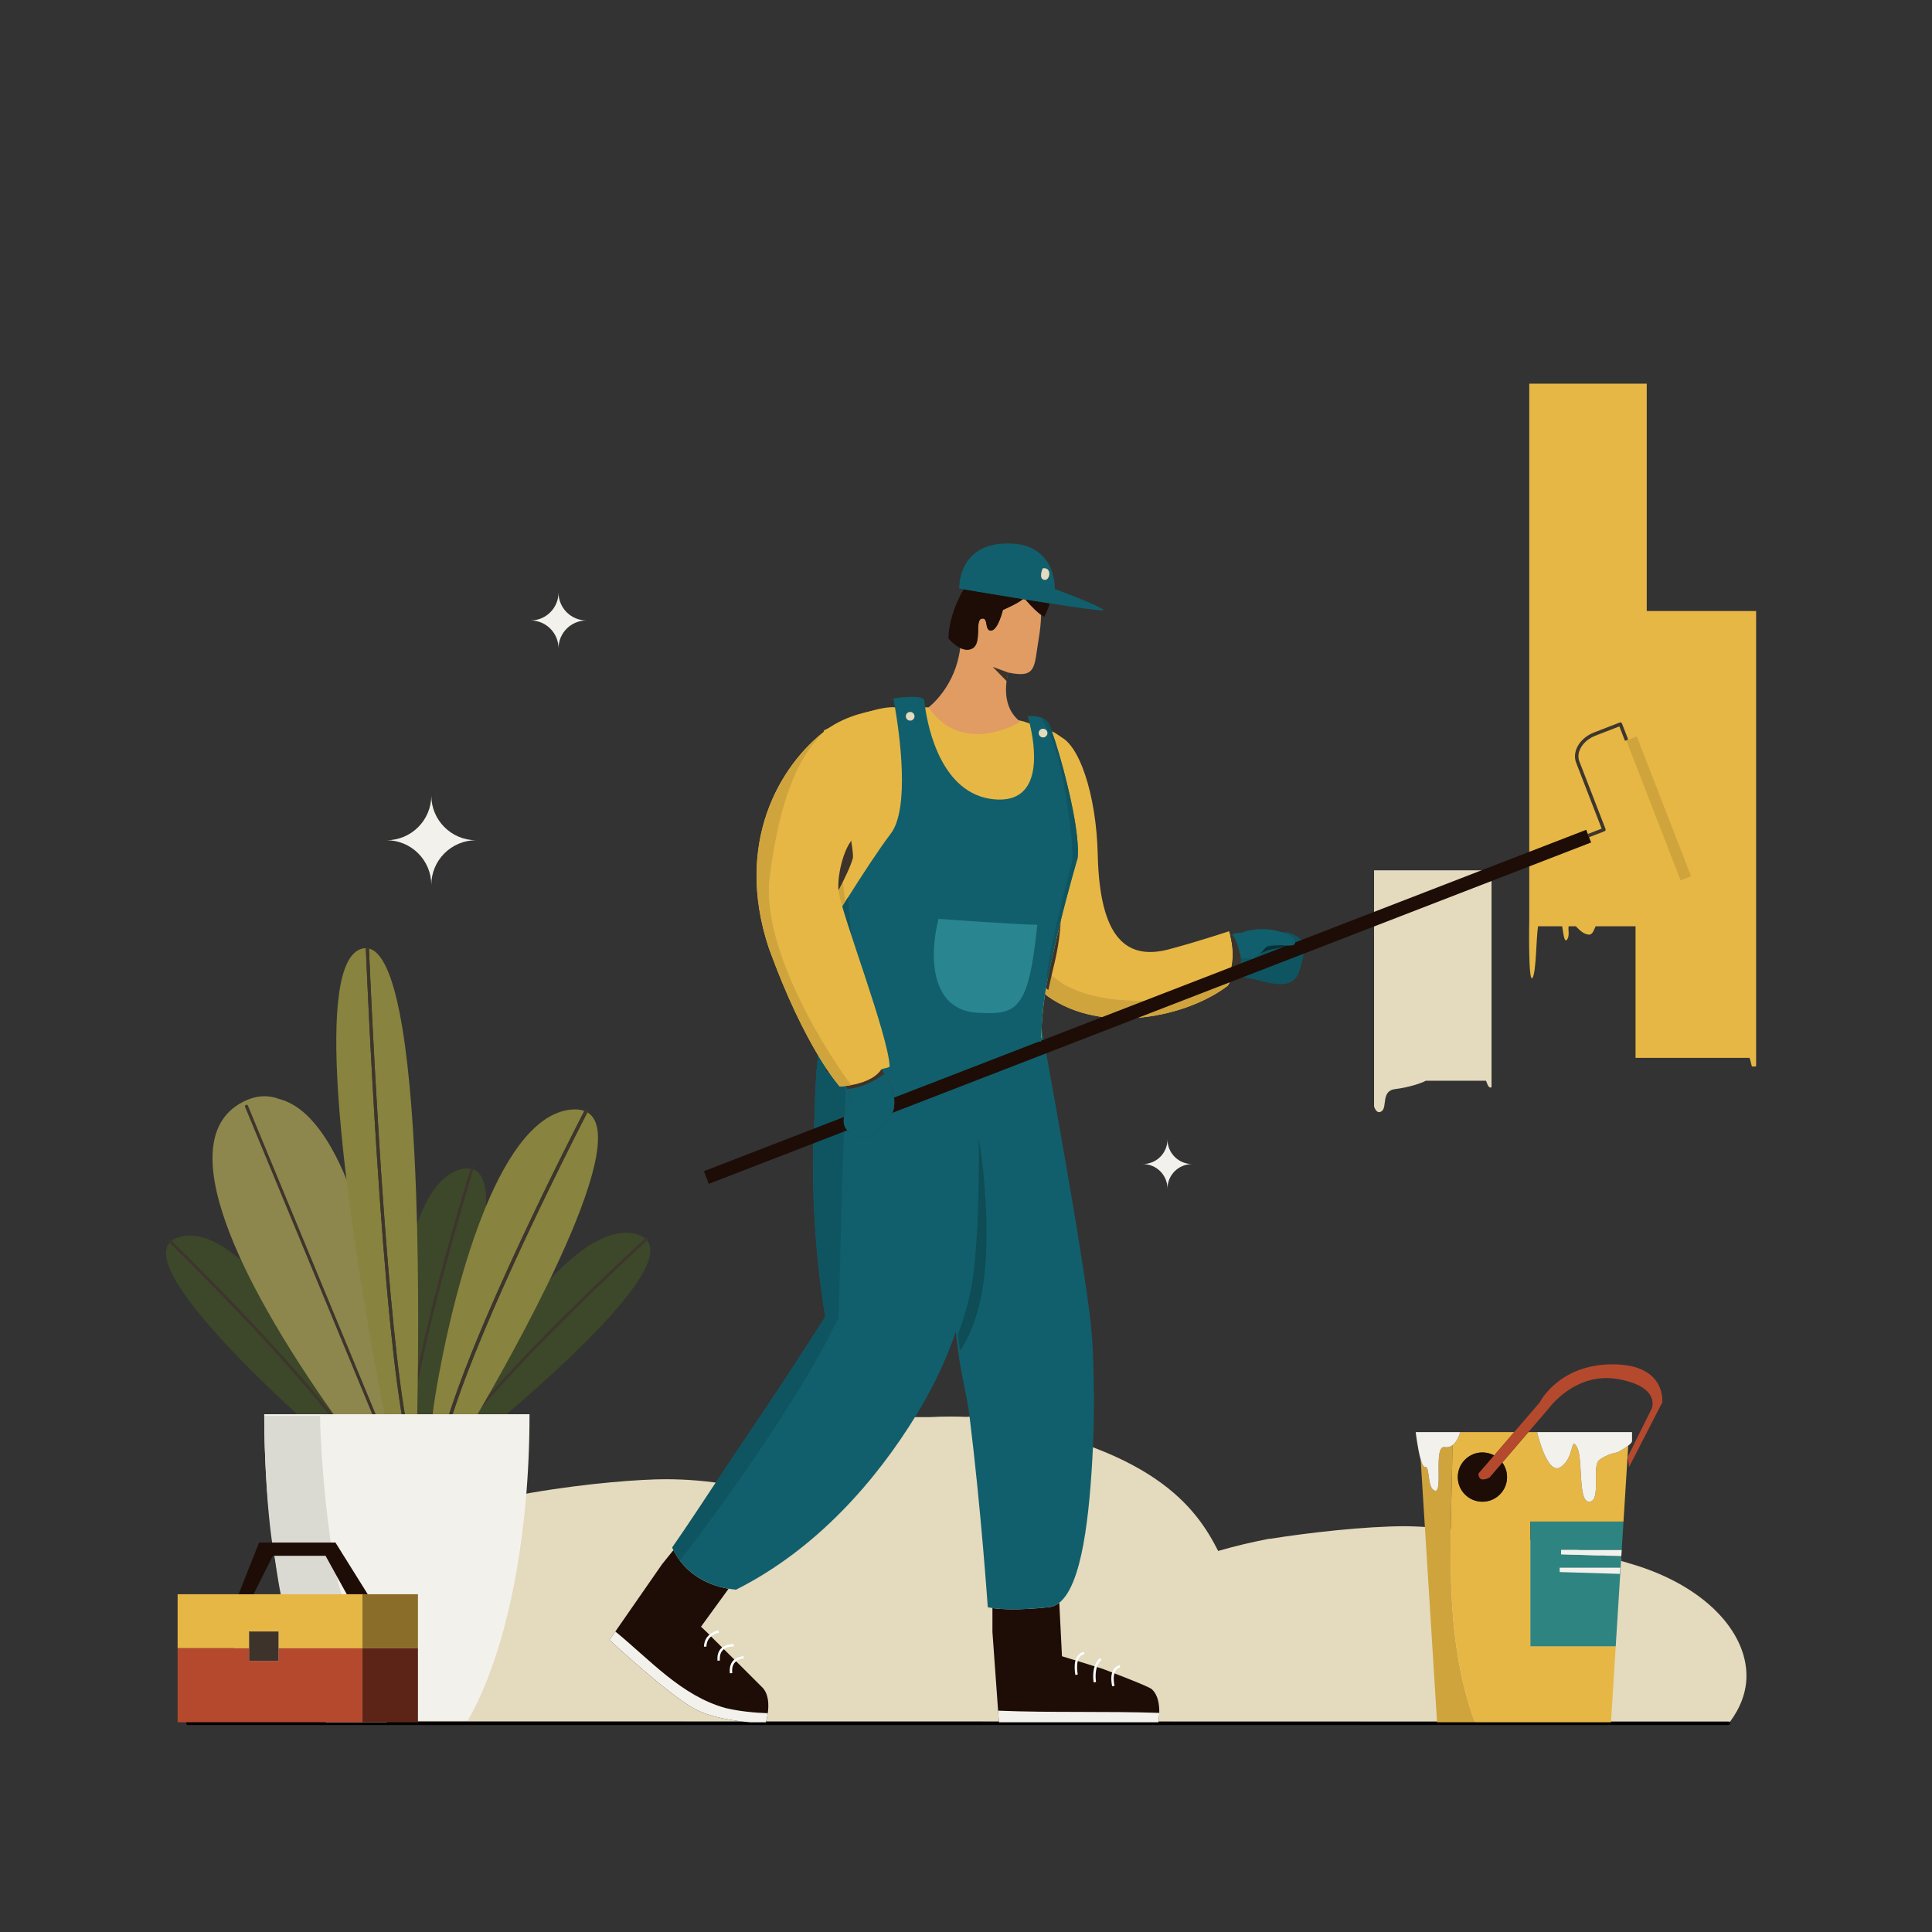 <svg xmlns="http://www.w3.org/2000/svg" xmlns:xlink="http://www.w3.org/1999/xlink" viewBox="0 0 1200 1200" width="1200" height="1200" preserveAspectRatio="xMidYMid meet" style="width: 100%; height: 100%; transform: translate3d(0px, 0px, 0px); content-visibility: visible;"><rect x="0" y="0" width="1200" height="1200" fill="#333333" stroke="none"/><defs><clipPath id="__lottie_element_3"><rect width="1200" height="1200" x="0" y="0"></rect></clipPath><clipPath id="__lottie_element_5"><path d="M0,0 L1200,0 L1200,1200 L0,1200z"></path></clipPath><clipPath id="__lottie_element_9"><path d="M0,0 L1200,0 L1200,1200 L0,1200z"></path></clipPath></defs><g clip-path="url(#__lottie_element_3)"><g clip-path="url(#__lottie_element_5)" transform="matrix(1,0,0,1,0,0)" opacity="1" style="display: block;"><g transform="matrix(1,0,0,1,0,0)" opacity="1" style="display: block;"><g opacity="1" transform="matrix(1,0,0,1,599.108,974.708)"><path fill="rgb(228,218,189)" fill-opacity="1" d=" M415.679,-2.859 C343.279,-24.942 280.207,-26.752 274.083,-26.752 C248.742,-26.752 213.236,-22.695 189.446,-18.868 C189.446,-18.868 189.446,-19.004 189.446,-19.004 C178.266,-16.858 167.58,-14.306 157.507,-11.38 C143.769,-38.419 117.215,-76.476 6.396,-94.165 C6.386,-94.242 6.377,-94.318 6.367,-94.394 C5.64,-94.439 4.909,-94.472 4.18,-94.51 C3.435,-94.627 2.701,-94.746 1.95,-94.859 C1.95,-94.78 1.956,-94.7 1.956,-94.62 C-1.608,-94.775 -5.2,-94.859 -8.82,-94.859 C-13.108,-94.859 -17.356,-94.74 -21.568,-94.524 C-78.385,-94.86 -102.148,-87.573 -146.259,-52.544 C-158.936,-54.755 -172.173,-55.941 -185.799,-55.941 C-214.994,-55.941 -317.925,-46.799 -370.982,-15.627 C-445.308,28.043 -467.986,64.123 -485.653,94.569 C-485.653,94.569 475.153,94.684 475.343,94.859 C482.028,85.817 485.653,76.171 485.653,66.151 C485.653,38.758 459.865,10.618 415.679,-2.859z"></path></g><g opacity="1" transform="matrix(1,0,0,1,595.188,1070.359)"><path fill="rgb(0,0,0)" fill-opacity="1" d=" M411.754,-1.082 C411.754,-1.082 327.222,-1.082 327.222,-1.082 C327.222,-1.082 303.722,-1.082 303.722,-1.082 C303.722,-1.082 201.804,-1.082 201.804,-1.082 C201.804,-1.082 193.365,-1.082 193.365,-1.082 C193.365,-1.082 130.601,-1.082 130.601,-1.082 C130.601,-1.082 31.6,-1.082 31.6,-1.082 C31.6,-1.082 -113.151,-1.082 -113.151,-1.082 C-113.151,-1.082 -122.893,-1.082 -122.893,-1.082 C-122.893,-1.082 -298.347,-1.082 -298.347,-1.082 C-298.347,-1.082 -323.61,-1.082 -323.61,-1.082 C-323.61,-1.082 -329.265,-1.082 -329.265,-1.082 C-329.265,-1.082 -363.763,-1.082 -363.763,-1.082 C-363.763,-1.082 -478.53,-1.082 -478.53,-1.082 C-479.128,-1.082 -479.612,-0.598 -479.612,0 C-479.612,0.598 -479.128,1.082 -478.53,1.082 C-478.53,1.082 478.53,1.082 478.53,1.082 C479.128,1.082 479.612,0.598 479.612,0 C479.612,-0.313 479.477,-0.594 479.263,-0.792 C479.069,-0.97 478.814,-1.082 478.53,-1.082 C478.53,-1.082 411.754,-1.082 411.754,-1.082z"></path></g></g><g transform="matrix(1,0,0,1,0,0)" opacity="1" style="display: block;"><g opacity="1" transform="matrix(0.981,0.193,-0.193,0.981,176.339,-37.914)"><g opacity="1" transform="matrix(1,0,0,1,332.335,817.696)"><path fill="rgb(62,54,44)" fill-opacity="1" d=" M-28.409,38 C-35.144,49.246 -41.144,59.986 -45.723,69.418 C-45.723,69.418 -44.13,69.859 -44.13,69.859 C-39.599,60.559 -33.671,49.946 -27.016,38.836 C-12.39,14.415 5.732,-12.415 20.194,-33.133 C27.425,-43.492 33.741,-52.324 38.249,-58.565 C40.504,-61.687 42.305,-64.16 43.544,-65.853 C44.163,-66.699 44.641,-67.35 44.965,-67.789 C45.017,-67.86 45.058,-67.917 45.102,-67.977 C45.331,-68.287 45.456,-68.456 45.456,-68.457 C45.723,-68.817 45.646,-69.326 45.285,-69.593 C44.924,-69.86 44.416,-69.782 44.15,-69.422 C44.149,-69.422 44.014,-69.238 43.758,-68.892 C40.937,-65.058 23.143,-40.786 3.431,-11.603 C-7.318,4.311 -18.636,21.683 -28.409,38z"></path></g><g opacity="1" transform="matrix(1,0,0,1,338.077,820.033)"><path fill="rgb(61,71,41)" fill-opacity="1" d=" M37.801,-68.19 C36.563,-66.498 34.761,-64.023 32.507,-60.902 C27.998,-54.661 21.682,-45.829 14.451,-35.469 C-0.011,-14.751 -18.132,12.078 -32.758,36.499 C-39.413,47.609 -45.342,58.221 -49.872,67.522 C-49.872,67.522 -39.816,70.313 -39.816,70.313 C-26.111,53.672 -3.418,25.215 14.731,-1.974 C35.196,-32.632 49.872,-61.667 39.36,-70.313 C39.315,-70.253 39.274,-70.198 39.222,-70.126 C38.899,-69.687 38.421,-69.037 37.801,-68.19z"></path></g><g opacity="1" transform="matrix(1,0,0,1,327.803,816.88)"><path fill="rgb(61,71,41)" fill-opacity="1" d=" M-6.831,-28.64 C-26.445,3.625 -41.652,46.224 -47.531,65.693 C-47.805,66.602 -48.059,67.459 -48.291,68.263 C-48.291,68.263 -41.19,70.234 -41.19,70.234 C-36.611,60.802 -30.612,50.062 -23.877,38.816 C-14.103,22.499 -2.786,5.127 7.963,-10.786 C27.675,-39.97 45.469,-64.243 48.291,-68.077 C46.715,-68.962 44.735,-69.518 42.297,-69.696 C34.909,-70.234 27.594,-67.266 20.507,-61.849 C12.147,-55.457 4.102,-45.653 -3.373,-34.148 C-4.54,-32.351 -5.693,-30.512 -6.831,-28.64z"></path></g></g><g opacity="1" transform="matrix(0.987,-0.161,0.161,0.987,-141.388,46.884)"><g opacity="1" transform="matrix(1,0,0,1,171.91,823.1)"><path fill="rgb(62,54,44)" fill-opacity="1" d=" M28.41,38 C35.145,49.246 41.145,59.985 45.723,69.417 C45.723,69.417 44.131,69.859 44.131,69.859 C39.6,60.559 33.671,49.946 27.016,38.836 C12.39,14.415 -5.731,-12.415 -20.193,-33.133 C-27.423,-43.492 -33.74,-52.323 -38.248,-58.565 C-40.502,-61.687 -42.304,-64.16 -43.543,-65.854 C-44.162,-66.699 -44.64,-67.35 -44.964,-67.789 C-45.015,-67.86 -45.057,-67.917 -45.101,-67.977 C-45.33,-68.288 -45.454,-68.457 -45.455,-68.457 C-45.722,-68.818 -45.646,-69.327 -45.285,-69.594 C-44.924,-69.86 -44.415,-69.783 -44.149,-69.422 C-44.148,-69.422 -44.012,-69.238 -43.757,-68.892 C-40.935,-65.058 -23.142,-40.787 -3.43,-11.603 C7.319,4.311 18.637,21.682 28.41,38z"></path></g><g opacity="1" transform="matrix(1,0,0,1,166.168,825.438)"><path fill="rgb(61,71,41)" fill-opacity="1" d=" M-37.801,-68.191 C-36.563,-66.498 -34.76,-64.025 -32.507,-60.904 C-27.998,-54.662 -21.682,-45.829 -14.451,-35.469 C0.011,-14.752 18.132,12.077 32.758,36.497 C39.413,47.608 45.342,58.221 49.872,67.522 C49.872,67.522 39.816,70.313 39.816,70.313 C26.111,53.672 3.418,25.214 -14.731,-1.974 C-35.196,-32.633 -49.872,-61.668 -39.359,-70.313 C-39.315,-70.253 -39.274,-70.199 -39.222,-70.128 C-38.899,-69.688 -38.42,-69.037 -37.801,-68.191z"></path></g><g opacity="1" transform="matrix(1,0,0,1,176.443,822.284)"><path fill="rgb(61,71,41)" fill-opacity="1" d=" M6.831,-28.64 C26.445,3.624 41.652,46.223 47.53,65.693 C47.805,66.601 48.058,67.458 48.291,68.262 C48.291,68.262 41.19,70.233 41.19,70.233 C36.611,60.801 30.611,50.062 23.876,38.816 C14.103,22.498 2.785,5.127 -7.963,-10.786 C-27.675,-39.971 -45.469,-64.243 -48.291,-68.077 C-46.715,-68.962 -44.735,-69.518 -42.297,-69.696 C-34.909,-70.234 -27.595,-67.267 -20.508,-61.849 C-12.147,-55.457 -4.102,-45.653 3.373,-34.148 C4.54,-32.352 5.692,-30.513 6.831,-28.64z"></path></g></g><g opacity="1" transform="matrix(0.989,-0.145,0.145,0.989,-127.016,43.607)"><g opacity="1" transform="matrix(1,0,0,1,201.745,782.702)"><path fill="rgb(142,135,77)" fill-opacity="1" d=" M46.367,14.862 C46.14,11.42 45.883,7.959 45.59,4.491 C44.155,-12.522 41.883,-29.666 38.39,-45.301 C31.777,-74.903 20.782,-99.08 2.779,-106.657 C-3.671,-110.225 -11.068,-110.984 -19.56,-108.109 C-46.671,-98.929 -48.264,-65.967 -39.516,-28.079 C-35.912,-12.47 -30.555,3.974 -24.499,19.938 C-23.265,23.191 -22.003,26.425 -20.719,29.627 C-9.966,56.467 2.183,81.114 10.443,96.997 C11.977,99.947 13.376,102.592 14.608,104.895 C14.714,105.094 14.822,105.296 14.926,105.49 C14.926,105.49 15.673,107.939 17.233,110.984 C17.233,110.984 46.349,105.49 46.349,105.49 C46.775,101.989 46.993,98.68 46.993,98.68 C47.003,98.46 47.013,98.232 47.023,98.007 C47.139,95.397 47.258,92.408 47.367,89.084 C47.955,71.191 48.264,43.716 46.367,14.862z"></path></g><g opacity="1" transform="matrix(1,0,0,1,210.289,782.058)"><path fill="rgb(62,54,44)" fill-opacity="1" d=" M-25.461,-104.634 C-25.592,-105.154 -26.12,-105.469 -26.641,-105.338 C-27.161,-105.207 -27.476,-104.679 -27.345,-104.158 C-27.345,-104.158 25.488,105.469 25.488,105.469 C25.488,105.469 27.477,105.413 27.477,105.413 C27.477,105.413 -25.461,-104.634 -25.461,-104.634z"></path></g></g><g opacity="1" transform="matrix(0.999,0.048,-0.048,0.999,43.671,-11.483)"><g opacity="1" transform="matrix(1,0,0,1,269.105,804.632)"><path fill="rgb(62,54,44)" fill-opacity="1" d=" M-12.225,45.929 C-14.259,58.879 -15.8,71.084 -16.514,81.544 C-16.514,81.544 -14.872,81.358 -14.872,81.358 C-14.154,71.037 -12.63,58.976 -10.62,46.182 C-6.203,18.061 0.553,-13.602 6.205,-38.228 C9.03,-50.541 11.58,-61.096 13.423,-68.572 C14.344,-72.309 15.089,-75.278 15.603,-77.311 C15.86,-78.328 16.06,-79.111 16.195,-79.639 C16.217,-79.724 16.234,-79.792 16.253,-79.864 C16.349,-80.238 16.401,-80.441 16.401,-80.442 C16.514,-80.877 16.253,-81.319 15.818,-81.431 C15.383,-81.544 14.941,-81.283 14.828,-80.848 C14.828,-80.847 14.771,-80.627 14.664,-80.21 C13.483,-75.598 6.073,-46.429 -1.276,-11.987 C-5.284,6.793 -9.273,27.139 -12.225,45.929z"></path></g><g opacity="1" transform="matrix(1,0,0,1,276.288,805.378)"><path fill="rgb(61,71,41)" fill-opacity="1" d=" M8.42,-78.058 C7.906,-76.025 7.161,-73.056 6.24,-69.319 C4.397,-61.843 1.847,-51.287 -0.978,-38.975 C-6.63,-14.349 -13.386,17.314 -17.803,45.435 C-19.813,58.229 -21.337,70.291 -22.055,80.611 C-22.055,80.611 -11.685,79.433 -11.685,79.433 C-5.208,58.872 5.177,23.986 11.824,-8.02 C19.319,-44.112 22.055,-76.53 9.07,-80.611 C9.051,-80.538 9.034,-80.471 9.012,-80.386 C8.877,-79.858 8.677,-79.075 8.42,-78.058z"></path></g><g opacity="1" transform="matrix(1,0,0,1,262.545,805.599)"><path fill="rgb(61,71,41)" fill-opacity="1" d=" M-15.119,-23.97 C-21.224,13.292 -19.373,58.487 -17.533,78.741 C-17.447,79.686 -17.362,80.575 -17.277,81.409 C-17.277,81.409 -9.954,80.576 -9.954,80.576 C-9.241,70.116 -7.699,57.911 -5.665,44.961 C-2.714,26.171 1.277,5.825 5.284,-12.955 C12.634,-47.398 20.043,-76.566 21.224,-81.177 C19.431,-81.408 17.387,-81.183 15.06,-80.435 C8.007,-78.167 2.337,-72.677 -2.206,-65 C-7.565,-55.943 -11.352,-43.839 -13.975,-30.372 C-14.385,-28.27 -14.765,-26.133 -15.119,-23.97z"></path></g></g><g opacity="1" transform="matrix(0.999,-0.048,0.048,0.999,-42.783,13.258)"><g opacity="1" transform="matrix(1,0,0,1,255.354,738.721)"><path fill="rgb(136,131,62)" fill-opacity="1" d=" M-11.427,-144.589 C-11.446,-140.598 -11.468,-134.788 -11.478,-127.516 C-11.498,-112.972 -11.472,-92.576 -11.285,-69.172 C-10.911,-22.364 -9.895,36.476 -7.327,84.59 C-5.926,110.864 -4.055,133.949 -1.588,150.08 C-1.588,150.08 3.929,150.523 3.929,150.523 C3.993,149.627 4.058,148.71 4.125,147.764 C6.314,116.695 9.847,59.136 10.556,2.774 C11.498,-72.148 7.445,-144.927 -11.393,-150.523 C-11.394,-150.272 -11.398,-149.817 -11.402,-149.168 C-11.408,-148.126 -11.417,-146.585 -11.427,-144.589z"></path></g><g opacity="1" transform="matrix(1,0,0,1,235.798,738.232)"><path fill="rgb(136,131,62)" fill-opacity="1" d=" M5.307,149.551 C5.307,149.551 15.978,150.409 15.978,150.409 C13.524,134.17 11.682,111.249 10.289,85.182 C8.576,53.07 7.553,16.208 6.951,-18.674 C5.745,-88.436 6.223,-150.274 6.223,-150.279 C6.223,-150.308 6.229,-150.337 6.232,-150.366 C5.42,-150.409 4.586,-150.35 3.723,-150.156 C-11.408,-146.754 -15.978,-110.326 -15.299,-62.978 C-14.278,8.227 -1.388,104.121 5.307,149.551z"></path></g><g opacity="1" transform="matrix(1,0,0,1,247.655,737.893)"><path fill="rgb(62,54,44)" fill-opacity="1" d=" M-5.634,-149.94 C-5.634,-149.935 -6.111,-88.099 -4.906,-18.336 C-4.304,16.546 -3.282,53.409 -1.568,85.521 C-0.176,111.589 1.667,134.508 4.122,150.747 C4.122,150.747 6.111,150.907 6.111,150.907 C3.643,134.776 1.773,111.691 0.372,85.417 C-2.196,37.304 -3.212,-21.536 -3.585,-68.344 C-3.772,-91.748 -3.799,-112.144 -3.779,-126.688 C-3.768,-133.96 -3.746,-139.77 -3.727,-143.761 C-3.717,-145.756 -3.709,-147.297 -3.702,-148.339 C-3.698,-148.989 -3.695,-149.443 -3.693,-149.694 C-3.692,-149.846 -3.691,-149.923 -3.691,-149.924 C-3.687,-150.46 -4.119,-150.899 -4.656,-150.904 C-5.162,-150.908 -5.575,-150.521 -5.624,-150.026 C-5.627,-149.997 -5.634,-149.97 -5.634,-149.94z"></path></g></g><g opacity="1" transform="matrix(0.994,0.113,-0.113,0.994,102.001,-25.58)"><g opacity="1" transform="matrix(1,0,0,1,318.467,782.219)"><path fill="rgb(136,131,62)" fill-opacity="1" d=" M22.285,-97.146 C21.337,-94.633 19.96,-90.965 18.248,-86.343 C14.824,-77.099 10.055,-64.041 4.681,-48.785 C-6.067,-18.274 -19.236,21.03 -28.919,56.165 C-33.325,72.15 -37.006,87.274 -39.411,100.299 C-39.411,100.299 -26.049,100.299 -26.049,100.299 C-14.838,75.078 3.414,32.2 16.495,-7.556 C31.245,-52.387 39.41,-93.232 23.48,-100.299 C23.446,-100.21 23.414,-100.127 23.374,-100.022 C23.126,-99.37 22.759,-98.402 22.285,-97.146z"></path></g><g opacity="1" transform="matrix(1,0,0,1,303.741,781.603)"><path fill="rgb(136,131,62)" fill-opacity="1" d=" M-18.264,-32.828 C-31.415,13.692 -35.592,71.452 -36.178,97.484 C-36.204,98.699 -36.224,99.843 -36.236,100.915 C-36.236,100.915 -26.801,100.915 -26.801,100.915 C-24.381,87.712 -20.656,72.408 -16.198,56.228 C-9.728,32.75 -1.713,7.443 6.099,-15.868 C20.425,-58.621 34.068,-94.657 36.236,-100.353 C33.989,-100.906 31.355,-100.915 28.287,-100.299 C18.987,-98.433 10.98,-92.268 4.092,-83.158 C-4.035,-72.41 -10.602,-57.559 -15.885,-40.807 C-16.709,-38.191 -17.501,-35.528 -18.264,-32.828z"></path></g><g opacity="1" transform="matrix(1,0,0,1,309.682,781.088)"><path fill="rgb(62,54,44)" fill-opacity="1" d=" M-22.139,56.743 C-26.597,72.924 -30.323,88.227 -32.743,101.431 C-32.743,101.431 -30.626,101.431 -30.626,101.431 C-28.222,88.405 -24.541,73.281 -20.135,57.296 C-10.452,22.161 2.718,-17.143 13.466,-47.653 C18.839,-62.909 23.608,-75.968 27.033,-85.212 C28.745,-89.834 30.121,-93.502 31.069,-96.015 C31.544,-97.271 31.91,-98.238 32.159,-98.891 C32.199,-98.996 32.232,-99.079 32.266,-99.168 C32.442,-99.63 32.537,-99.881 32.537,-99.882 C32.742,-100.418 32.474,-101.02 31.938,-101.226 C31.402,-101.431 30.8,-101.163 30.594,-100.626 C30.594,-100.626 30.49,-100.354 30.294,-99.838 C28.125,-94.142 14.485,-58.106 0.158,-15.353 C-7.654,7.959 -15.669,33.265 -22.139,56.743z"></path></g></g><g opacity="1" transform="matrix(1,0,0,1,0,0)"><g opacity="1" transform="matrix(1,0,0,1,246.504,973.563)"><path fill="rgb(243,241,235)" fill-opacity="1" d=" M82.379,-95.159 C82.379,-95.159 -82.379,-95.159 -82.379,-95.159 C-82.379,-95.017 -82.381,-94.876 -82.381,-94.734 C-82.381,-76.039 -81.543,-57.88 -79.966,-40.518 C-74.795,16.39 -61.671,64.714 -44.004,95.159 C-44.004,95.159 44.004,95.159 44.004,95.159 C61.671,64.714 74.795,16.39 79.965,-40.518 C81.543,-57.88 82.381,-76.039 82.381,-94.734 C82.381,-94.876 82.379,-95.017 82.379,-95.159z"></path></g><g opacity="1" transform="matrix(1,0,0,1,202.272,974.563)"><path fill="rgb(219,218,210)" fill-opacity="1" d=" M8.068,9.288 C1.636,-16.444 -2.994,-66.208 -3.495,-95.159 C-3.495,-95.159 -8.09,-95.159 -8.09,-95.159 C-8.09,-95.159 -10.266,-95.159 -10.266,-95.159 C-10.266,-95.159 -23.06,-95.159 -23.06,-95.159 C-23.06,-95.159 -32.581,-95.159 -32.581,-95.159 C-32.581,-95.159 -38.147,-95.159 -38.147,-95.159 C-38.147,-95.018 -38.147,-39.156 -31.324,-5.061 C-30.065,3.155 -24.385,51.699 0.228,95.158 C0.228,95.158 38.148,95.158 38.148,95.158 C38.148,95.158 15.121,37.504 8.068,9.288z"></path></g></g></g><g transform="matrix(1,0,0,1,0,0)" opacity="1" style="display: block;"><g opacity="1" transform="matrix(1,0,0,1,242.341,1006.988)"><path fill="rgb(138,109,41)" fill-opacity="1" d=" M17.25,16.771 C17.25,16.771 17.25,-16.771 17.25,-16.771 C17.25,-16.771 -13.929,-16.771 -13.929,-16.771 C-13.929,-16.771 -17.249,-16.771 -17.249,-16.771 C-17.249,-16.771 -17.249,16.771 -17.249,16.771 C-17.249,16.771 17.25,16.771 17.25,16.771z"></path></g><g opacity="1" transform="matrix(1,0,0,1,242.341,1046.74)"><path fill="rgb(91,36,23)" fill-opacity="1" d=" M17.25,-22.981 C17.25,-22.981 -17.249,-22.981 -17.249,-22.981 C-17.249,-22.981 -17.249,22.982 -17.249,22.982 C-17.249,22.982 17.25,22.982 17.25,22.982 C17.25,22.982 17.25,17.412 17.25,17.412 C17.25,17.412 17.25,-22.981 17.25,-22.981z"></path></g><g opacity="1" transform="matrix(1,0,0,1,167.708,1006.988)"><path fill="rgb(231,183,69)" fill-opacity="1" d=" M-12.991,16.771 C-12.991,16.771 -12.991,6.369 -12.991,6.369 C-12.991,6.369 5.295,6.369 5.295,6.369 C5.295,6.369 5.295,16.771 5.295,16.771 C5.295,16.771 57.384,16.771 57.384,16.771 C57.384,16.771 57.384,-16.771 57.384,-16.771 C57.384,-16.771 47.678,-16.771 47.678,-16.771 C47.678,-16.771 7.522,-16.771 7.522,-16.771 C7.522,-16.771 -10.249,-16.771 -10.249,-16.771 C-10.249,-16.771 -19.504,-16.771 -19.504,-16.771 C-19.504,-16.771 -22.885,-16.771 -22.885,-16.771 C-22.885,-16.771 -57.384,-16.771 -57.384,-16.771 C-57.384,-16.771 -57.384,16.771 -57.384,16.771 C-57.384,16.771 -22.885,16.771 -22.885,16.771 C-22.885,16.771 -12.991,16.771 -12.991,16.771z"></path></g><g opacity="1" transform="matrix(1,0,0,1,167.708,1046.74)"><path fill="rgb(181,73,46)" fill-opacity="1" d=" M57.384,22.981 C57.384,22.981 57.384,-22.982 57.384,-22.982 C57.384,-22.982 5.296,-22.982 5.296,-22.982 C5.296,-22.982 5.296,-15.098 5.296,-15.098 C5.296,-15.098 -12.991,-15.098 -12.991,-15.098 C-12.991,-15.098 -12.991,-22.982 -12.991,-22.982 C-12.991,-22.982 -22.885,-22.982 -22.885,-22.982 C-22.885,-22.982 -57.384,-22.982 -57.384,-22.982 C-57.384,-22.982 -57.384,22.981 -57.384,22.981 C-57.384,22.981 57.384,22.981 57.384,22.981z"></path></g><g opacity="1" transform="matrix(1,0,0,1,188.308,974.169)"><path fill="rgb(29,13,6)" fill-opacity="1" d=" M-18.852,-7.822 C-18.852,-7.822 -17.36,-7.822 -17.36,-7.822 C-17.36,-7.822 13.898,-7.822 13.898,-7.822 C13.898,-7.822 27.078,16.049 27.078,16.049 C27.078,16.049 36.784,16.049 36.784,16.049 C36.784,16.049 40.103,16.049 40.103,16.049 C40.103,16.049 20.061,-16.049 20.061,-16.049 C20.061,-16.049 19.256,-16.049 19.256,-16.049 C19.256,-16.049 -18.552,-16.049 -18.552,-16.049 C-18.552,-16.049 -27.383,-16.049 -27.383,-16.049 C-27.383,-16.049 -40.103,16.049 -40.103,16.049 C-40.103,16.049 -30.849,16.049 -30.849,16.049 C-30.849,16.049 -18.852,-7.822 -18.852,-7.822z"></path></g><g opacity="1" transform="matrix(1,0,0,1,163.86,1022.499)"><path fill="rgb(62,51,42)" fill-opacity="1" d=" M-9.143,-9.143 C-9.143,-9.143 -9.143,1.259 -9.143,1.259 C-9.143,1.259 -9.143,9.143 -9.143,9.143 C-9.143,9.143 9.143,9.143 9.143,9.143 C9.143,9.143 9.143,1.259 9.143,1.259 C9.143,1.259 9.143,-9.143 9.143,-9.143 C9.143,-9.143 -9.143,-9.143 -9.143,-9.143z"></path></g></g><g transform="matrix(1,0,0,1,0,0)" opacity="1" style="display: block;"><g opacity="1" transform="matrix(1,0,0,1,267.891,521.883)"><path fill="rgb(243,241,235)" fill-opacity="1" d=" M0,27.797 C0,12.445 12.445,0 27.796,0 C12.445,0 0,-12.445 0,-27.796 C0,-12.445 -12.445,0 -27.796,0 C-12.445,0 0,12.445 0,27.797z"></path></g><g opacity="1" transform="matrix(1,0,0,1,725.137,723.017)"><path fill="rgb(243,241,235)" fill-opacity="1" d=" M0,15.288 C0,6.845 6.845,0 15.288,0 C6.845,0 0,-6.845 0,-15.288 C0,-6.845 -6.845,0 -15.288,0 C-6.845,0 0,6.845 0,15.288z"></path></g><g opacity="1" transform="matrix(1,0,0,1,346.899,385.377)"><path fill="rgb(243,241,235)" fill-opacity="1" d=" M0,17.355 C0,7.77 7.77,0.001 17.355,0.001 C7.77,0.001 0,-7.77 0,-17.355 C0,-7.77 -7.771,0.001 -17.355,0.001 C-7.771,0.001 0,7.77 0,17.355z"></path></g></g><g transform="matrix(1,0,0,1,0.002,0.002)" opacity="1" style="display: block;"><g opacity="1" transform="matrix(1,0,0,1,899.239,983.672)"><path fill="rgb(208,164,61)" fill-opacity="1" d=" M16.839,86.049 C-3.079,32.195 2.194,-28.241 2.933,-86.03 C1.636,-85.068 0.034,-84.523 -1.926,-84.849 C-9.123,-86.049 -2.782,-56.4 -7.924,-57.771 C-13.065,-59.142 -10.837,-73.095 -14.094,-72.545 C-15.092,-72.377 -16.024,-74.346 -16.839,-77.154 C-16.839,-77.154 -14.206,-34.926 -14.206,-34.926 C-14.206,-34.926 -6.663,86.049 -6.663,86.049 C-6.663,86.049 16.839,86.049 16.839,86.049z"></path></g><g opacity="1" transform="matrix(1,0,0,1,953.739,979.613)"><path fill="rgb(231,183,69)" fill-opacity="1" d=" M-51.568,-81.971 C-52.306,-24.182 -57.581,36.255 -37.663,90.108 C-37.663,90.108 46.87,90.108 46.87,90.108 C46.87,90.108 49.812,42.945 49.812,42.945 C49.812,42.945 -3.206,42.945 -3.206,42.945 C-3.206,42.945 -3.206,-34.516 -3.206,-34.516 C-3.206,-34.516 54.637,-34.516 54.637,-34.516 C54.637,-34.516 53.54,-16.909 53.54,-16.909 C53.54,-16.909 53.301,-13.071 53.301,-13.071 C53.301,-13.071 49.812,42.945 49.812,42.945 C49.812,42.945 52.986,-8.008 52.986,-8.008 C52.986,-8.008 54.637,-34.516 54.637,-34.516 C54.637,-34.516 57.58,-81.687 57.58,-81.687 C54.839,-79.575 50.688,-77.469 50.688,-77.469 C50.688,-77.469 44.861,-76.677 39.719,-72.907 C34.578,-69.137 41.09,-47.544 33.549,-46.878 C26.009,-46.212 29.78,-73.592 25.716,-80.79 C21.653,-87.989 24.295,-74.279 15.726,-68.451 C7.157,-62.624 0.987,-90.108 0.987,-90.108 C0.987,-90.108 -4.424,-90.108 -4.424,-90.108 C-4.424,-90.108 -20.643,-71.186 -20.643,-71.186 C-18.793,-68.657 -17.686,-65.548 -17.686,-62.174 C-17.686,-53.726 -24.535,-46.878 -32.982,-46.878 C-41.429,-46.878 -48.278,-53.726 -48.278,-62.174 C-48.278,-70.621 -41.429,-77.469 -32.982,-77.469 C-30.348,-77.469 -27.871,-76.803 -25.708,-75.63 C-25.708,-75.63 -13.251,-90.108 -13.251,-90.108 C-13.251,-90.108 -46.829,-90.108 -46.829,-90.108 C-46.829,-90.108 -48.101,-84.541 -51.568,-81.971z"></path></g><g opacity="1" transform="matrix(1,0,0,1,920.757,917.439)"><path fill="rgb(29,13,6)" fill-opacity="1" d=" M-2.442,-2.165 C-2.442,-2.165 7.275,-13.457 7.275,-13.457 C5.112,-14.63 2.634,-15.296 0,-15.296 C-8.447,-15.296 -15.296,-8.447 -15.296,0 C-15.296,8.448 -8.447,15.296 0,15.296 C8.448,15.296 15.296,8.448 15.296,0 C15.296,-3.374 14.19,-6.483 12.339,-9.013 C12.339,-9.013 4.413,0.234 4.413,0.234 C4.413,0.234 -2.442,4.176 -2.442,-2.165z"></path></g><g opacity="1" transform="matrix(1,0,0,1,979.456,983.828)"><path fill="rgb(46,132,129)" fill-opacity="1" d=" M27.586,-17.286 C27.586,-17.286 -9.819,-18.425 -9.819,-18.425 C-9.819,-18.425 -9.819,-21.125 -9.819,-21.125 C-9.819,-21.125 27.824,-21.125 27.824,-21.125 C27.824,-21.125 28.922,-38.73 28.922,-38.73 C28.922,-38.73 -28.922,-38.73 -28.922,-38.73 C-28.922,-38.73 -28.922,38.731 -28.922,38.731 C-28.922,38.731 24.096,38.731 24.096,38.731 C24.096,38.731 27.586,-17.286 27.586,-17.286z"></path></g><g opacity="1" transform="matrix(1,0,0,1,976.757,884.511)"><path fill="rgb(181,73,46)" fill-opacity="1" d=" M-58.441,30.763 C-58.441,37.104 -51.586,33.162 -51.586,33.162 C-51.586,33.162 -43.661,23.915 -43.661,23.915 C-43.661,23.915 -27.441,4.993 -27.441,4.993 C-27.441,4.993 -14.568,-10.026 -14.568,-10.026 C-14.568,-10.026 1.863,-32.703 28.4,-27.904 C54.937,-23.105 49.186,-9.683 49.186,-9.683 C49.186,-9.683 34.276,20.309 34.276,20.309 C34.276,20.309 35.089,26.65 35.089,26.65 C35.089,26.65 55.7,-13.453 55.7,-13.453 C55.7,-13.453 58.441,-37.104 24.849,-37.104 C-8.742,-37.104 -20.394,-13.453 -20.394,-13.453 C-20.394,-13.453 -36.268,4.993 -36.268,4.993 C-36.268,4.993 -48.724,19.471 -48.724,19.471 C-48.724,19.471 -58.441,30.763 -58.441,30.763z"></path></g><g opacity="1" transform="matrix(1,0,0,1,984.205,911.453)"><path fill="rgb(243,241,235)" fill-opacity="1" d=" M-14.739,-0.292 C-6.17,-6.119 -8.812,-19.829 -4.749,-12.631 C-0.685,-5.433 -4.456,21.948 3.084,21.282 C10.625,20.616 4.113,-0.978 9.254,-4.747 C14.396,-8.518 20.223,-9.31 20.223,-9.31 C20.223,-9.31 24.374,-11.416 27.115,-13.527 C28.467,-14.567 29.478,-15.609 29.478,-16.401 C29.478,-16.401 29.478,-21.948 29.478,-21.948 C29.478,-21.948 27.641,-21.948 27.641,-21.948 C27.641,-21.948 -29.478,-21.948 -29.478,-21.948 C-29.478,-21.948 -23.308,5.535 -14.739,-0.292z"></path></g><g opacity="1" transform="matrix(1,0,0,1,893.115,908.389)"><path fill="rgb(243,241,235)" fill-opacity="1" d=" M-7.97,2.738 C-4.713,2.188 -6.942,16.14 -1.8,17.511 C3.342,18.883 -2.999,-10.766 4.198,-9.567 C6.158,-9.241 7.759,-9.785 9.056,-10.747 C12.523,-13.318 13.796,-18.884 13.796,-18.884 C13.796,-18.884 9.131,-18.884 9.131,-18.884 C9.131,-18.884 -11.776,-18.884 -11.776,-18.884 C-11.776,-18.884 -13.796,-18.884 -13.796,-18.884 C-13.796,-18.884 -12.559,-8.224 -10.715,-1.87 C-9.901,0.937 -8.968,2.906 -7.97,2.738z"></path></g><g opacity="1" transform="matrix(1,0,0,1,988.459,964.623)"><path fill="rgb(243,241,235)" fill-opacity="1" d=" M-18.822,-1.919 C-18.822,-1.919 -18.822,0.78 -18.822,0.78 C-18.822,0.78 18.582,1.919 18.582,1.919 C18.582,1.919 18.822,-1.919 18.822,-1.919 C18.822,-1.919 -18.822,-1.919 -18.822,-1.919z"></path></g><g opacity="1" transform="matrix(1,0,0,1,987.559,975.645)"><path fill="rgb(243,241,235)" fill-opacity="1" d=" M-18.822,0.781 C-18.822,0.781 18.582,1.919 18.582,1.919 C18.582,1.919 18.822,-1.919 18.822,-1.919 C18.822,-1.919 -18.822,-1.919 -18.822,-1.919 C-18.822,-1.919 -18.822,0.781 -18.822,0.781z"></path></g></g><g transform="matrix(1,0,0,1,0,0)" opacity="1" style="display: block;"><g opacity="1" transform="matrix(1,0,0,1,1019.915,450.536)"><path fill="rgb(231,183,69)" fill-opacity="1" d=" M2.907,-71.02 C2.907,-71.02 2.907,-212.227 2.907,-212.227 C2.907,-212.227 -70.063,-212.227 -70.063,-212.227 C-70.063,-212.227 -70.063,119.929 -70.063,119.929 C-70.063,119.929 -70.843,161.416 -68.015,156.788 C-65.673,152.955 -65.8,132.018 -64.598,124.792 C-64.598,124.792 -49.628,124.792 -49.628,124.792 C-48.926,128.47 -48.355,135.914 -46.421,132.824 C-44.871,130.349 -46.093,126.821 -45.58,124.792 C-45.58,124.792 -41.158,124.792 -41.158,124.792 C-39.201,126.643 -36.842,129.564 -33.225,129.966 C-30.689,130.248 -30.032,127.137 -28.815,124.792 C-28.815,124.792 -4.049,124.792 -4.049,124.792 C-4.049,124.792 -4.049,206.525 -4.049,206.525 C-4.049,206.525 66.734,206.525 66.734,206.525 C67.542,208.501 67.888,211.396 68.232,211.73 C68.747,212.227 70.843,211.73 70.843,211.73 C70.843,211.73 70.843,206.525 70.843,206.525 C70.843,206.525 70.843,204.051 70.843,204.051 C70.843,204.051 70.843,-71.02 70.843,-71.02 C70.843,-71.02 2.907,-71.02 2.907,-71.02z"></path></g></g><g transform="matrix(1,0,0,1,0,0)" opacity="1" style="display: block;"><g opacity="1" transform="matrix(1,0,0,1,889.935,616.62)"><path fill="rgb(228,218,189)" fill-opacity="1" d=" M-31.61,73.459 C-28.268,70.888 -32.124,60.862 -23.383,59.834 C-14.642,58.806 -6.417,55.905 -4.36,54.656 C-4.36,54.656 33.084,54.656 33.084,54.656 C33.242,55.086 33.414,55.552 33.601,56.063 C35.144,60.269 36.484,58.541 36.484,58.541 C36.484,58.541 36.484,54.656 36.484,54.656 C36.484,54.656 36.484,51.857 36.484,51.857 C36.484,51.857 36.484,-76.029 36.484,-76.029 C36.484,-76.029 -36.484,-76.029 -36.484,-76.029 C-36.484,-76.029 -36.484,54.656 -36.484,54.656 C-36.484,54.656 -36.484,70.632 -36.484,70.632 C-36.484,70.632 -34.952,76.029 -31.61,73.459z"></path></g></g></g><g clip-path="url(#__lottie_element_9)" transform="matrix(1,0,0,1,0,0)" opacity="1" style="display: block;"><g transform="matrix(1,0,0,1,0,0)" opacity="1" style="display: block;"><g opacity="1" transform="matrix(1,0,0,1,668.29,1032.612)"><path fill="rgb(29,13,6)" fill-opacity="1" d=" M47.017,16.512 C44.786,14.54 16.709,4.002 16.734,3.982 C12.067,2.441 -8.682,-3.883 -8.682,-3.883 C-8.682,-3.883 -10.344,-37.111 -10.344,-37.111 C-12.284,-35.567 -14.416,-34.612 -16.769,-34.359 C-36.297,-32.263 -47.147,-33.116 -51.871,-33.805 C-51.871,-33.805 -51.871,-18.965 -51.871,-18.965 C-51.871,-18.965 -48.354,29.911 -48.354,29.911 C-48.354,29.911 -47.836,37.11 -47.836,37.11 C-47.836,37.11 51.164,37.11 51.164,37.11 C51.371,35.902 51.671,33.786 51.74,31.299 C51.872,26.423 51.113,20.132 47.017,16.512z"></path></g><g opacity="1" transform="matrix(1,0,0,1,669.983,1066.122)"><path fill="rgb(243,241,235)" fill-opacity="1" d=" M-50.047,-3.599 C-50.047,-3.599 -49.528,3.599 -49.528,3.599 C-49.528,3.599 49.472,3.599 49.472,3.599 C49.68,2.391 49.977,0.276 50.046,-2.211 C16.694,-3.359 -16.857,-2.234 -50.047,-3.599z"></path></g><g opacity="1" transform="matrix(1,0,0,1,670,1033.399)"><path stroke-linecap="butt" stroke-linejoin="miter" fill-opacity="0" stroke-miterlimit="10" stroke="rgb(255,255,255)" stroke-opacity="1" stroke-width="1.5" d=" M3.481,-6.532 C3.481,-6.532 -3.481,-6.806 -1.346,6.807"></path></g><g opacity="1" transform="matrix(1,0,0,1,681.147,1037.64)"><path stroke-linecap="butt" stroke-linejoin="miter" fill-opacity="0" stroke-miterlimit="10" stroke="rgb(255,255,255)" stroke-opacity="1" stroke-width="1.5" d=" M2.585,-7.198 C2.585,-7.198 -2.585,-3.881 -1.14,7.198"></path></g><g opacity="1" transform="matrix(1,0,0,1,692.398,1041.111)"><path stroke-linecap="butt" stroke-linejoin="miter" fill-opacity="0" stroke-miterlimit="10" stroke="rgb(255,255,255)" stroke-opacity="1" stroke-width="1.5" d=" M3.252,-6.14 C3.252,-6.14 -3.252,-5.361 -0.888,6.14"></path></g></g><g transform="matrix(1,0,0,1,0,0)" opacity="1" style="display: block;"><g opacity="1" transform="matrix(1,0,0,1,622.334,817.525)"><path fill="rgb(17,95,108)" fill-opacity="1" d=" M-26.853,24.263 C-25.418,35.689 -21.653,49.948 -20.163,61.971 C-12.935,120.294 -8.815,180.727 -8.815,180.727 C-8.815,180.727 -7.905,180.99 -5.915,181.281 C-1.191,181.971 9.659,182.823 29.187,180.727 C31.54,180.475 33.673,179.521 35.613,177.977 C49.591,166.844 54.47,125.147 56.554,80.482 C57.522,58.985 57.233,24.522 55.381,6.437 C50.911,-37.17 24.306,-180.806 24.498,-179.549 C24.498,-179.549 -53.25,-182.823 -53.25,-182.823 C-53.25,-182.823 -26.853,24.263 -26.853,24.263z"></path></g><g opacity="1" transform="matrix(1,0,0,1,603.063,779.287)"><path fill="rgb(14,77,86)" fill-opacity="1" d=" M9.602,-21.183 C8.891,-43.577 7.026,-60.161 4.89,-72.279 C5.063,-42.403 4.369,-11.704 1.728,10.591 C0.289,22.728 -3.034,35.97 -8.109,49.729 C-7.692,53.022 -7.27,56.372 -6.84,59.779 C0.567,49.054 11.109,26.397 9.602,-21.183z"></path></g></g><g transform="matrix(1,0,0,1,-0,0)" opacity="1" style="display: block;"><g opacity="1" transform="matrix(1,0,0,1,428.066,1016.262)"><path fill="rgb(29,13,6)" fill-opacity="1" d=" M45.565,31.966 C43.648,29.93 18.36,4.898 15.603,2.198 C12.762,-0.868 7.329,-5.885 7.329,-5.885 C7.329,-5.885 24.48,-29.475 24.48,-29.475 C8.32,-32.169 -0.904,-40.482 -5.767,-46.924 C-7.812,-49.616 -9.085,-51.974 -9.789,-53.46 C-9.789,-53.46 -16.823,-44.734 -16.823,-44.734 C-16.823,-44.734 -45.858,-2.906 -45.858,-2.906 C-45.858,-2.906 -49.5,2.339 -49.5,2.339 C-49.5,2.339 -12.377,36.922 3.926,45.419 C14.074,50.709 28.471,52.706 37.896,53.46 C37.896,53.46 47.638,53.46 47.638,53.46 C47.896,52.572 48.454,50.471 48.818,47.841 C49.499,42.922 49.5,36.147 45.565,31.966z"></path></g><g opacity="1" transform="matrix(1,0,0,1,427.725,1041.539)"><path fill="rgb(243,241,235)" fill-opacity="1" d=" M22.932,19.36 C-4.377,11.85 -23.932,-10.522 -45.519,-28.183 C-45.519,-28.183 -49.159,-22.939 -49.159,-22.939 C-49.159,-22.939 -12.037,11.645 4.265,20.142 C14.414,25.432 28.811,27.428 38.236,28.182 C38.236,28.182 47.978,28.182 47.978,28.182 C48.235,27.295 48.793,25.194 49.158,22.564 C40.415,22.261 31.674,21.399 22.932,19.36z"></path></g><g opacity="1" transform="matrix(1,0,0,1,442.184,1018.054)"><path stroke-linecap="butt" stroke-linejoin="miter" fill-opacity="0" stroke-miterlimit="10" stroke="rgb(255,255,255)" stroke-opacity="1" stroke-width="1.5" d=" M4.172,-4.698 C4.172,-4.698 -4.032,-3.27 -4.172,4.698"></path></g><g opacity="1" transform="matrix(1,0,0,1,450.595,1026.333)"><path stroke-linecap="butt" stroke-linejoin="miter" fill-opacity="0" stroke-miterlimit="10" stroke="rgb(255,255,255)" stroke-opacity="1" stroke-width="1.5" d=" M5.172,-4.42 C5.172,-4.42 -5.172,-5.118 -4.193,5.118"></path></g><g opacity="1" transform="matrix(1,0,0,1,457.444,1034.354)"><path stroke-linecap="butt" stroke-linejoin="miter" fill-opacity="0" stroke-miterlimit="10" stroke="rgb(255,255,255)" stroke-opacity="1" stroke-width="1.5" d=" M4.474,-4.893 C4.474,-4.893 -4.473,-4.893 -3.354,4.892"></path></g></g><g transform="matrix(1,0,0,1,-0,0)" opacity="1" style="display: block;"><g opacity="1" transform="matrix(1,0,0,1,512.099,810.007)"><path fill="rgb(17,95,108)" fill-opacity="1" d=" M91.691,-97.16 C91.668,-101.311 91.626,-105.448 91.572,-109.544 C91.572,-109.544 87.359,-174.386 87.359,-174.386 C87.359,-174.386 18.005,-185.382 18.005,-185.382 C18.005,-185.382 -0.474,-185.737 -0.474,-185.737 C-1.614,-175.087 -4.948,-150.037 -5.708,-132.026 C-5.918,-126.967 -5.841,-121.666 -6.188,-116.227 C-8.64,-78.524 -6.424,-34.709 0.449,7.873 C-29.683,55.475 -51.56,86.54 -67.286,110.792 C-85.068,138.11 -94.528,151.153 -94.528,151.153 C-94.528,151.153 -94.308,151.763 -93.818,152.793 C-93.118,154.283 -91.849,156.643 -89.799,159.331 C-89.799,159.331 -89.799,159.332 -89.799,159.332 C-84.937,165.773 -75.712,174.087 -59.552,176.78 C-58.07,177.027 -56.535,177.231 -54.935,177.377 C-5.275,152.388 31.743,110.162 57.071,68.809 C66.403,53.574 73.873,38.212 79.319,23.447 C84.395,9.688 87.718,-3.554 89.157,-15.691 C91.798,-37.987 91.864,-67.284 91.691,-97.16z"></path></g><g opacity="1" transform="matrix(1,0,0,1,472.919,800.985)"><path fill="rgb(15,85,97)" fill-opacity="1" d=" M38.705,-176.715 C38.705,-176.715 57.184,-176.361 57.184,-176.361 C56.814,-171.45 55.349,-150.956 53.42,-141.754 C51.24,-109.135 49.868,-52.314 48.011,17.441 C17.201,81.471 -49.73,167.265 -50.62,168.355 C-52.67,165.666 -53.939,163.305 -54.639,161.815 C-55.129,160.785 -55.349,160.175 -55.349,160.175 C-55.349,160.175 -46.076,146.778 -28.154,119.534 C-12.367,95.474 9.598,64.423 39.627,16.895 C32.755,-25.687 30.716,-69.474 32.991,-107.205 C33.312,-112.648 33.26,-117.945 33.47,-123.004 C34.23,-141.015 37.565,-166.065 38.705,-176.715z"></path></g><g opacity="1" transform="matrix(1,0,0,1,522.029,657.546)"><path fill="rgb(62,54,44)" fill-opacity="1" d=" M6.547,-0.982 C8.88,-4.331 9.239,-7.134 9.254,-7.253 C9.327,-7.846 8.906,-8.386 8.313,-8.459 C7.721,-8.531 7.182,-8.111 7.108,-7.52 C7.108,-7.52 7.107,-7.52 7.107,-7.52 C7.103,-7.48 6.762,-5.009 4.673,-2.08 C4.634,-2.026 4.591,-1.97 4.551,-1.917 C2.433,0.976 -1.373,4.314 -8.415,6.287 C-8.991,6.447 -9.328,7.044 -9.166,7.62 C-9.006,8.195 -8.409,8.531 -7.833,8.371 C-2.109,6.777 1.745,4.249 4.306,1.685 C5.202,0.788 5.944,-0.114 6.547,-0.982z"></path></g></g><g transform="matrix(0.996,0.094,-0.094,0.996,62.192,-51.189)" opacity="1" style="display: block;"><g opacity="1" transform="matrix(1,0,0,1,687.033,546.765)"><path fill="rgb(231,183,69)" fill-opacity="1" d=" M74.662,35.893 C74.794,25.169 69.915,13.892 69.915,13.892 C69.915,13.892 53.323,21.296 34.334,28.407 C8.217,38.236 -9.661,25.877 -15.729,-25.722 C-20.161,-63.411 -34.152,-94.154 -46.933,-96.758 C-54.061,-90.902 -72.244,-68.711 -74.316,-21.086 C-74.785,-10.271 -75.167,7.932 -68.479,26.185 C-61.133,46.234 -39.06,64.253 -39.07,64.318 C-2.215,86.104 49.766,68.824 72.384,47.556 C73.307,45.61 74.582,42.433 74.662,35.893z"></path></g><g opacity="1" transform="matrix(1,0,0,1,687.106,595.161)"><path fill="rgb(208,164,61)" fill-opacity="1" d=" M72.311,-0.841 C73.234,-2.786 73.835,-4.786 74.191,-6.792 C74.53,-8.705 74.646,-10.622 74.589,-12.503 C57.507,6.213 35.783,14.595 3.951,14.322 C-11.903,14.186 -28.056,10.896 -38.406,2.131 C-63.048,-18.74 -74.179,-54.927 -74.448,-53.367 C-75.019,-50.051 -73.153,-29.53 -64.361,-13.357 C-55.223,3.452 -39.134,15.871 -39.143,15.922 C-2.495,37.716 49.694,20.428 72.311,-0.841z"></path></g><g opacity="1" transform="matrix(1,0,0,1,649.249,592.596)"><path fill="rgb(62,51,42)" fill-opacity="1" d=" M-0.59,14.935 C-0.569,14.811 0.792,3.465 1.544,-1.253 C1.569,-1.41 4.454,-20.922 2.504,-32.646 C-0.728,-21.652 -4.019,-11.01 -5.05,0.103 C-5.531,5.249 -3.544,13.207 -3.544,13.207 C-3.544,13.207 -0.591,14.937 -0.59,14.935z"></path></g></g><g transform="matrix(0.973,0.231,-0.231,0.973,158.44,-142.447)" opacity="1" style="display: block;"><g opacity="1" transform="matrix(1,0,0,1,780.432,571.13)"><path fill="rgb(15,85,97)" fill-opacity="1" d=" M-13.284,16.536 C-9.695,16.16 -5.45,15.825 -1.971,15.864 C-0.864,15.876 1.788,15.981 1.788,15.981 C13.935,16.188 21.941,14.146 22.708,4.981 C24.165,-12.415 22.109,-16.188 10.283,-17.213 C10.265,-17.215 -1.038,-15.01 -1.055,-15.007 C-6.68,-14.005 -22.554,-8.202 -22.601,-8.236 C-23.305,-7.917 -24.165,-7.52 -24.165,-7.52 C-22.333,-4.041 -18.971,3.398 -18.736,11.503 C-18.68,13.384 -18.796,15.302 -19.135,17.215"></path></g><g opacity="1" transform="matrix(1,0,0,1,761.846,575.619)"><path fill="rgb(62,51,42)" fill-opacity="1" d=" M-0.549,12.725 C0.839,12.537 2.926,12.27 5.302,12.021 C5.58,8.058 5.197,3.984 4.106,0.206 C3.858,-0.45 1.677,-4.669 -0.615,-8.075 C-1.643,-9.388 -2.515,-10.491 -3.632,-12.039 C-3.826,-12.384 -3.968,-12.692 -4.016,-12.726 C-4.72,-12.407 -5.579,-12.01 -5.579,-12.01 C-5.579,-12.01 -5.579,-12.01 -5.579,-12.01 C-3.747,-8.531 -0.386,-1.092 -0.151,7.013 C-0.094,8.893 -0.21,10.812 -0.549,12.725z"></path></g><g opacity="1" transform="matrix(1,0,0,1,785.331,566.1)"><path fill="rgb(8,47,55)" fill-opacity="1" d=" M8.165,-4.462 C7.388,-4.283 6.502,-4.14 5.57,-4.004 C-0.064,-2.812 -5.006,-1.132 -5.841,0.07 C-6.915,1.615 -7.547,3.235 -8.379,4.462 C-7.277,3.767 -5.899,2.851 -4.743,1.934 C-4.353,1.624 -3.781,1.269 -3.11,0.892 C-3.11,0.892 5.328,-2.94 5.328,-2.94 C5.328,-2.94 7.763,-3.786 7.763,-3.786 C8.363,-3.931 8.38,-4.191 8.165,-4.462z"></path></g></g><g transform="matrix(0.361,0.933,-0.933,0.361,1039.683,-344.738)" opacity="1" style="display: block;"><g opacity="1" transform="matrix(1,0,0,1,757.388,338.762)"><path fill="rgb(62,54,44)" fill-opacity="1" d=" M29.781,11.981 C29.781,11.696 29.665,11.418 29.464,11.216 C29.261,11.015 28.983,10.899 28.698,10.899 C28.698,10.899 -16.302,10.899 -16.302,10.899 C-17.823,10.898 -19.269,10.502 -20.607,9.77 C-22.613,8.672 -24.37,6.8 -25.622,4.397 C-26.874,1.996 -27.617,-0.928 -27.616,-4.086 C-27.616,-4.086 -27.616,-20.1 -27.616,-20.1 C-27.616,-20.1 -17.914,-20.1 -17.914,-20.1 C-17.914,-20.1 -17.914,-22.264 -17.914,-22.264 C-17.914,-22.264 -28.698,-22.264 -28.698,-22.264 C-28.983,-22.264 -29.262,-22.148 -29.463,-21.947 C-29.665,-21.745 -29.781,-21.466 -29.781,-21.182 C-29.781,-21.182 -29.781,-4.086 -29.781,-4.086 C-29.779,0.576 -28.328,4.817 -25.924,7.936 C-24.721,9.495 -23.276,10.773 -21.646,11.667 C-20.019,12.56 -18.203,13.064 -16.302,13.063 C-16.302,13.063 27.617,13.063 27.617,13.063 C27.617,13.063 27.617,22.264 27.617,22.264 C27.617,22.264 29.781,22.264 29.781,22.264 C29.781,22.264 29.781,11.981 29.781,11.981z"></path></g><g opacity="1" transform="matrix(1,0,0,1,786.439,654.714)"><path fill="rgb(29,13,6)" fill-opacity="1" d=" M0.73,-293.688 C0.73,-293.688 -1.433,-293.688 -1.433,-293.688 C-1.433,-293.688 -4.219,-293.688 -4.219,-293.688 C-4.219,-293.688 -4.219,293.688 -4.219,293.688 C-4.219,293.688 4.219,293.688 4.219,293.688 C4.219,293.688 4.219,-293.688 4.219,-293.688 C4.219,-293.688 0.73,-293.688 0.73,-293.688z"></path></g><g opacity="1" transform="matrix(1,0,0,1,786.088,317.581)"><path fill="rgb(231,183,69)" fill-opacity="1" d=" M-46.613,-14.525 C-46.613,-14.525 -46.613,-1.081 -46.613,-1.081 C-46.613,-1.081 -46.613,1.082 -46.613,1.082 C-46.613,1.082 -46.613,7.776 -46.613,7.776 C-46.613,7.776 -46.613,14.525 -46.613,14.525 C-46.613,14.525 46.613,14.525 46.613,14.525 C46.613,14.525 46.613,8.225 46.613,8.225 C46.613,8.225 46.613,-14.525 46.613,-14.525 C46.613,-14.525 -46.613,-14.525 -46.613,-14.525z"></path></g><g opacity="1" transform="matrix(1,0,0,1,786.088,325.181)"><path fill="rgb(208,164,61)" fill-opacity="1" d=" M-46.573,-7.403 C-46.573,-7.403 46.612,-7.458 46.612,-7.458 C46.612,-7.458 46.601,-14.467 46.601,-14.467 C46.601,-14.467 -46.598,-14.384 -46.598,-14.384 C-46.598,-14.384 -46.573,-7.403 -46.573,-7.403z"></path></g></g><g transform="matrix(0.973,0.231,-0.231,0.973,158.44,-142.447)" opacity="1" style="display: block;"><g opacity="1" transform="matrix(1,0,0,1,777.259,565.21)"><path fill="rgb(17,95,108)" fill-opacity="1" d=" M-19.889,-1.74 C-19.641,-1.702 -19.392,-1.622 -19.143,-1.513 C-17.915,-0.972 -16.701,0.386 -15.607,2.014 C-13.316,5.421 -11.555,9.985 -11.307,10.641 C-11.286,10.694 -11.273,10.729 -11.273,10.729 C-11.273,10.729 -3.768,9.615 -3.768,9.615 C-3.768,9.615 -2.17,8.099 -0.307,5.352 C0.525,4.125 1.411,2.654 2.231,0.961 C2.729,-0.069 3.71,-0.796 4.961,-1.333 C7.293,-2.334 10.563,-2.675 13.4,-3.077 C14.424,-3.222 15.39,-3.376 16.237,-3.572 C18.492,-4.091 19.89,-4.907 19.198,-6.666 C18.458,-8.547 16.106,-9.572 13.4,-10.115 C10.473,-10.703 7.131,-10.728 4.961,-10.655 C3.561,-10.609 2.649,-10.522 2.649,-10.522 C2.649,-10.522 -7.511,-9.609 -14.766,-4.292 C-14.766,-4.292 -18.275,-3.631 -19.544,-2.24 C-19.621,-2.156 -19.692,-2.068 -19.75,-1.978 C-19.802,-1.899 -19.853,-1.822 -19.889,-1.74z"></path></g></g><g transform="matrix(0.996,0.093,-0.093,0.996,61.917,-50.868)" opacity="1" style="display: block;"><g opacity="1" transform="matrix(1,0,0,1,576.681,538.621)"><path fill="rgb(231,183,69)" fill-opacity="1" d=" M82.153,-13.965 C82.153,-13.965 65.831,-87.225 65.831,-87.225 C64.705,-88.16 60.505,-90.35 59.645,-90.574 C57.73,-91.076 42.253,-95.072 41.156,-95.262 C16.35,-98.71 3.637,-99.354 -18.39,-98.567 C-19.035,-98.539 -33.084,-97.211 -39.468,-96.623 C-39.469,-96.625 -39.47,-96.628 -39.471,-96.631 C-40.361,-96.631 -41.395,-96.53 -42.54,-96.348 C-42.543,-96.348 -42.553,-96.347 -42.556,-96.347 C-42.556,-96.347 -42.556,-96.346 -42.556,-96.346 C-52.986,-94.684 -68.891,-86.641 -82.153,-78.182 C-82.153,-78.182 -73.959,43.706 -72.203,53.127 C-72.193,53.106 -66.839,93.578 -66.839,93.578 C-66.839,93.578 70.151,99.354 70.151,99.354 C70.151,99.354 67.859,81.336 71.91,50.881 C76.086,19.486 81.755,-14.979 82.153,-13.965z"></path></g><g opacity="1" transform="matrix(1,0,0,1,581.7,534.995)"><path fill="rgb(17,95,108)" fill-opacity="1" d=" M-77.22,56.755 C-77.22,56.755 -71.86,97.205 -71.86,97.205 C-71.86,97.205 -71.86,97.215 -71.86,97.215 C-71.88,97.355 -71.953,98.683 -71.973,98.823 C-65.701,98.88 -60.388,99.505 -53.565,99.345 C-53.253,99.377 22.26,102.803 22.26,102.803 C22.26,102.803 65.007,105.356 65.007,105.356 C64.815,104.099 64.825,100.075 64.769,98.628 C64.572,93.593 64.389,87.979 64.572,81.215 C64.697,76.515 65.157,71.525 65.638,66.378 C66.669,55.266 68.207,43.466 69.825,32.537 C73.296,9.092 77.134,-10.339 77.134,-10.339 C77.22,-24.57 67.695,-53.204 60.075,-72.583 C57.712,-78.594 55.533,-83.711 53.881,-87.235 C52.775,-89.595 51.903,-91.244 51.371,-91.96 C50.116,-93.648 48.284,-94.586 46.38,-95.083 C42.392,-96.122 38.065,-95.213 38.065,-95.213 C38.065,-95.213 38.736,-93.621 39.649,-90.987 C44.034,-78.333 53.996,-41.62 21.865,-41.835 C-10.592,-42.046 -22.74,-81.801 -25.849,-94.823 C-26.459,-97.374 -26.723,-98.906 -26.723,-98.906 C-27.704,-102.981 -46.002,-98.387 -46.002,-98.387 C-46.002,-98.387 -45.402,-96.391 -44.49,-93.005 C-40.255,-77.295 -29.255,-31.503 -39.828,-14.587 C-46.038,-4.641 -54.989,12.359 -62.569,27.274"></path></g><g opacity="1" transform="matrix(1,0,0,1,643.5,520.642)"><path fill="rgb(15,85,97)" fill-opacity="1" d=" M1.883,-43.075 C9.427,-15.654 12.853,1.483 11.821,7.821 C10.797,14.162 0.303,78.229 3.838,80.731 C4.869,69.618 6.407,57.819 8.026,46.889 C11.496,23.445 15.334,4.014 15.334,4.014 C15.42,-10.218 5.895,-38.851 -1.724,-58.231 C-4.088,-64.242 -6.266,-69.359 -7.919,-72.883 C-9.025,-75.242 -9.897,-76.891 -10.429,-77.608 C-11.683,-79.295 -13.515,-80.233 -15.42,-80.731 C-11.935,-76.165 -3.88,-64.012 1.883,-43.075z"></path></g><g opacity="1" transform="matrix(1,0,0,1,604.853,597.533)"><path fill="rgb(41,134,145)" fill-opacity="1" d=" M0.514,28.534 C25.707,27.763 32.391,24.165 32.906,-29.306 C21.594,-28.278 -28.535,-27.25 -28.535,-27.25 C-32.905,3.341 -24.679,29.305 0.514,28.534z"></path></g><g opacity="1" transform="matrix(1,0,0,1,505.449,527.348)"><path fill="rgb(208,164,61)" fill-opacity="1" d=" M-12.323,-64.401 C-12.323,-64.401 -2.727,54.98 -0.971,64.401 C-0.933,64.324 4.88,52.294 12.323,37.599 C9.435,25.513 6.681,11.38 4.904,1.804 C-7.246,-45.033 -12.323,-64.401 -12.323,-64.401z"></path></g><g opacity="1" transform="matrix(1,0,0,1,516.6,597.888)"><path fill="rgb(15,85,97)" fill-opacity="1" d=" M11.73,34.262 C11.71,34.532 11.634,36.515 11.634,36.555 C4.9,36.236 0.025,36.237 -6.705,36.05 C-6.685,35.91 -6.78,34.461 -6.76,34.322 C-6.76,34.322 -6.76,34.312 -6.76,34.312 C-6.76,34.312 -12.12,-6.138 -12.12,-6.138 C-12.08,-6.218 -6.27,-18.248 1.17,-32.938 C1.62,-33.828 2.07,-34.718 2.53,-35.618 C4.62,-24.908 8.15,-5.848 10.21,10.522 C11.42,20.092 12.12,28.741 11.73,34.262z"></path></g><g opacity="1" transform="matrix(1,0,0,1,547.138,446.674)"><path fill="rgb(228,218,189)" fill-opacity="1" d=" M2.699,-0.001 C2.699,-1.491 1.491,-2.699 0,-2.699 C-1.491,-2.699 -2.699,-1.491 -2.699,-0.001 C-2.699,1.49 -1.491,2.699 0,2.699 C1.491,2.699 2.699,1.49 2.699,-0.001z"></path></g><g opacity="1" transform="matrix(1,0,0,1,630.266,449.381)"><path fill="rgb(228,218,189)" fill-opacity="1" d=" M-2.706,0 C-2.706,1.495 -1.494,2.707 0,2.707 C1.495,2.707 2.706,1.495 2.706,0 C2.706,-1.495 1.495,-2.707 0,-2.707 C-1.494,-2.707 -2.706,-1.495 -2.706,0z"></path></g></g><g transform="matrix(0.992,-0.127,0.127,0.992,-35.191,66.126)" opacity="1" style="display: block;"><g opacity="1" transform="matrix(1,0,0,1,489.782,687.932)"><path fill="rgb(62,51,42)" fill-opacity="1" d=" M13.598,-17.823 C13.107,-18.992 12.628,-20.091 12.187,-21.084 C7.668,-15.84 -0.944,-14.276 -7.167,-13.88 C-8.598,-13.787 -9.898,-13.756 -10.997,-13.755 C-10.803,-13.038 -10.583,-12.221 -10.357,-11.378 C-9.584,-8.492 -8.754,-5.325 -8.754,-5.051 C-8.754,-4.537 -18.008,6.261 -14.41,12.859 C-10.811,19.457 -4.469,21.085 1.7,18.857 C5.86,17.355 12.546,11.802 16.123,5.849 C18.008,1.19 17.929,-2.584 17.277,-8.161 C16.38,-10.825 14.63,-15.368 13.598,-17.823z"></path></g><g opacity="1" transform="matrix(1,0,0,1,489.772,689.563)"><path fill="rgb(17,95,108)" fill-opacity="1" d=" M13.608,-19.453 C6.367,-15.161 -1.961,-12.671 -10.347,-13.008 C-9.574,-10.122 -8.744,-6.956 -8.744,-6.682 C-8.744,-6.168 -17.998,4.63 -14.4,11.228 C-10.801,17.826 -4.459,19.454 1.71,17.226 C5.87,15.724 12.556,10.171 16.133,4.218 C17.998,-0.391 17.939,-4.215 17.287,-9.792 C16.39,-12.456 14.64,-16.998 13.608,-19.453z"></path></g></g><g transform="matrix(0.993,-0.121,0.121,0.993,-31.912,63.015)" opacity="1" style="display: block;"><g opacity="1" transform="matrix(1,0,0,1,505.678,541.69)"><path fill="rgb(62,51,42)" fill-opacity="1" d=" M-22.691,19.924 C-22.692,19.911 -8.79,1.626 -5.173,-7.454 C-4.338,-9.551 -5.146,-21.251 -5.036,-25.627 C-9.797,-24.166 -15.364,-22.359 -21.923,-20.612 C-22.131,-15.087 -23.276,3.63 -22.691,19.924z"></path></g><g opacity="1" transform="matrix(1,0,0,1,472.118,559.559)"><path fill="rgb(231,183,69)" fill-opacity="1" d=" M21.795,-106.417 C-9.665,-88.213 -43.611,-43.739 -30.275,23.336 C-15.23,88.939 3.163,114.493 3.163,114.493 C3.163,114.493 4.528,114.606 6.668,114.604 C7.767,114.603 9.066,114.572 10.498,114.479 C16.721,114.081 25.333,112.519 29.852,107.275 C30.581,106.428 34.918,106.875 35.406,105.827 C36.938,86.827 17.583,9.751 17.102,-5.224 C16.838,-13.445 22.002,-28.683 28.136,-35.496 C32.072,-40.182 34.878,-43.66 37.854,-45.641 C40.934,-47.692 42.965,-48.881 42.965,-48.881 C42.965,-48.881 52.586,-114.567 52.586,-114.567 C52.586,-114.567 52.589,-114.606 52.589,-114.606 C52.589,-114.606 35.534,-114.372 21.795,-106.417z"></path></g><g opacity="1" transform="matrix(1,0,0,1,460.117,565.447)"><path fill="rgb(208,164,61)" fill-opacity="1" d=" M-12.274,-25.892 C-2.833,-62.74 10.557,-96.625 33.795,-112.278 C2.334,-94.073 -31.61,-49.599 -18.274,17.475 C-3.23,83.078 15.163,108.633 15.163,108.633 C15.163,108.633 16.528,108.746 18.668,108.744 C19.767,108.742 21.067,108.711 22.499,108.619 C13.375,94.107 -23.864,19.358 -12.274,-25.892z"></path></g></g><g transform="matrix(0.99,0.138,-0.138,0.99,85.141,-74.826)" opacity="1" style="display: block;"><g opacity="1" transform="matrix(1,0,0,1,590.354,412.553)"><path fill="rgb(224,156,99)" fill-opacity="1" d=" M25.571,30.099 C16.437,24.715 13.718,15.735 13.494,6.134 C13.494,6.134 13.726,0.744 13.726,0.744 C32.064,2.115 29.149,-5.083 29.664,-22.221 C29.839,-27.701 29.671,-32.863 29.089,-37.565 C27.026,-38.665 23.426,-40.968 18.159,-45.653 C17.614,-45.665 17.071,-45.676 16.528,-45.688 C13.801,-42.547 5.156,-37.302 5.156,-37.302 C5.156,-37.302 3.956,-24.449 -0.328,-23.592 C-4.613,-22.736 -2.898,-31.819 -7.183,-30.105 C-11.467,-28.391 -4.44,-14.851 -10.61,-10.789 C-12.827,-9.329 -15.419,-9.468 -17.831,-10.241 C-17.834,-8.548 -17.876,-6.882 -17.98,-5.254 C-19.35,16.34 -32.233,28.997 -32.233,28.997 C-7.035,56.843 25.571,30.101 25.571,30.099z"></path></g><g opacity="1" transform="matrix(1,0,0,1,585.081,384.566)"><path fill="rgb(29,13,6)" fill-opacity="1" d=" M-5.337,17.198 C0.833,13.136 -6.194,-0.404 -1.909,-2.118 C2.375,-3.832 0.661,5.251 4.945,4.395 C9.229,3.537 10.43,-9.316 10.43,-9.316 C10.43,-9.316 19.075,-14.56 21.801,-17.701 C5.699,-18.046 -9.439,-18.479 -15.495,-18.658 C-20.238,-7.406 -21.801,5.099 -20.591,12.965 C-20.591,12.965 -16.86,16.367 -12.557,17.746 C-10.146,18.519 -7.553,18.657 -5.337,17.198z"></path></g><g opacity="1" transform="matrix(1,0,0,1,616.148,371.418)"><path fill="rgb(29,13,6)" fill-opacity="1" d=" M-7.635,-4.519 C-2.367,0.166 1.232,2.471 3.296,3.571 C4.719,4.33 5.413,4.519 5.413,4.519 C5.413,4.519 6.905,0.788 7.635,-4.239 C2.645,-4.314 -2.529,-4.413 -7.635,-4.519z"></path></g><g opacity="1" transform="matrix(1,0,0,1,609.673,349.415)"><path fill="rgb(17,95,108)" fill-opacity="1" d=" M-2.791,17.45 C-2.248,17.462 -1.705,17.473 -1.16,17.485 C3.946,17.591 9.12,17.688 14.109,17.764 C30.642,18.015 45.12,18.038 48.221,17.438 C43.594,14.353 16.001,8.526 16.001,8.526 C16.001,8.526 13.431,-18.038 -13.886,-15.81 C-48.221,-13.01 -42.869,16.41 -42.869,16.41 C-42.869,16.41 -41.872,16.441 -40.087,16.493 C-34.031,16.673 -18.894,17.106 -2.791,17.45z"></path></g><g opacity="1" transform="matrix(1,0,0,1,599.108,415.012)"><path fill="rgb(62,51,42)" fill-opacity="1" d=" M4.74,3.676 C4.74,3.676 4.972,3.856 4.972,3.856 C4.972,3.856 4.972,-1.714 4.972,-1.714 C4.972,-1.714 -4.971,-3.856 -4.971,-3.856 C-4.971,-3.856 4.74,3.676 4.74,3.676z"></path></g><g opacity="1" transform="matrix(1,0,0,1,618.347,348.88)"><path fill="rgb(228,218,189)" fill-opacity="1" d=" M-1.928,-2.635 C-1.928,-2.635 -3.856,4.049 0.001,4.305 C3.856,4.563 3.856,-4.563 -1.928,-2.635z"></path></g></g></g></g></svg>